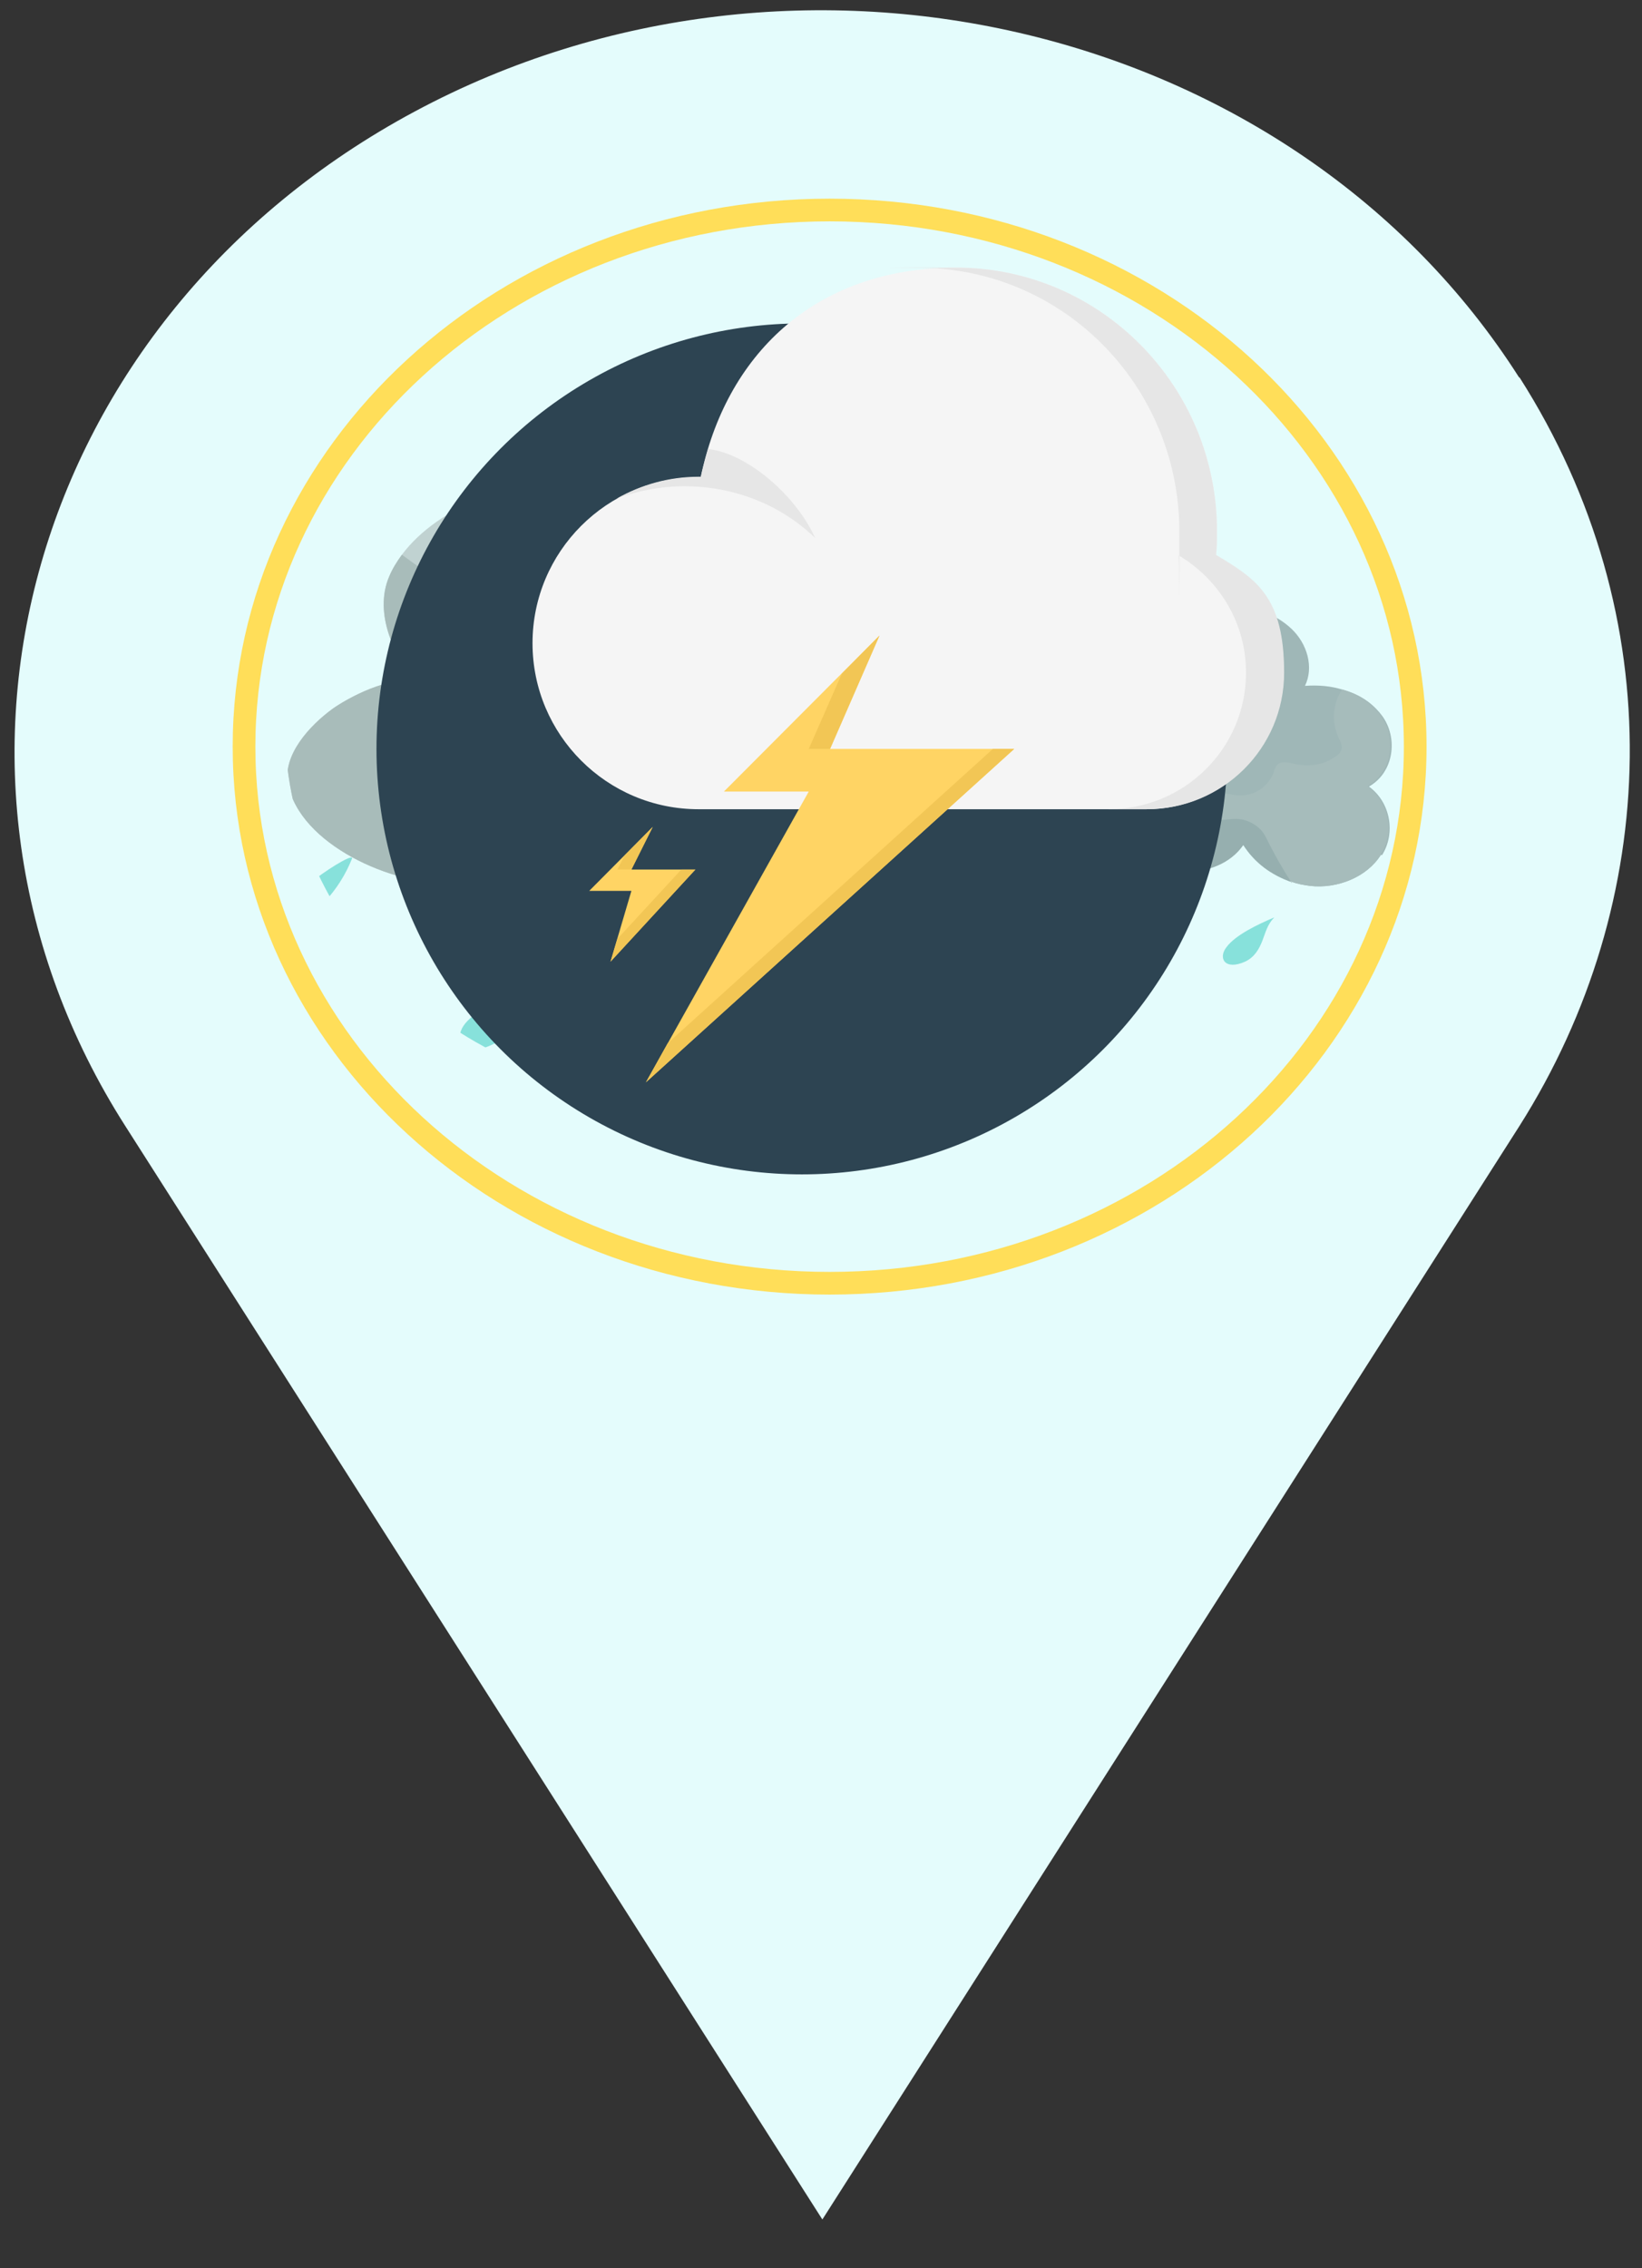 <?xml version="1.0" encoding="UTF-8"?>
<svg id="Layer_1" xmlns="http://www.w3.org/2000/svg" version="1.1" xmlns:xlink="http://www.w3.org/1999/xlink" viewBox="0 0 362 500">
  <rect x="0" y="0" width="362" height="500" fill="#333333" stroke="none"/>
  <!-- Generator: Adobe Illustrator 29.3.1, SVG Export Plug-In . SVG Version: 2.1.0 Build 151)  -->
  <defs>
    <style>
      .st0 {
        clip-path: url(#clippath-76);
      }

      .st1 {
        clip-path: url(#clippath-51);
      }

      .st2 {
        clip-path: url(#clippath-34);
      }

      .st3 {
        clip-path: url(#clippath-107);
      }

      .st4 {
        clip-path: url(#clippath-38);
      }

      .st5 {
        clip-path: url(#clippath-21);
      }

      .st6 {
        clip-path: url(#clippath-6);
      }

      .st7 {
        clip-path: url(#clippath-7);
      }

      .st8 {
        clip-path: url(#clippath-17);
      }

      .st9 {
        clip-path: url(#clippath-80);
      }

      .st10 {
        clip-path: url(#clippath-31);
      }

      .st11 {
        clip-path: url(#clippath-79);
      }

      .st12 {
        clip-path: url(#clippath-75);
      }

      .st13 {
        clip-path: url(#clippath-15);
      }

      .st14 {
        clip-path: url(#clippath-33);
      }

      .st15 {
        clip-path: url(#clippath-61);
      }

      .st16 {
        fill: #718989;
      }

      .st17 {
        clip-path: url(#clippath-100);
      }

      .st18 {
        clip-path: url(#clippath-18);
      }

      .st19 {
        clip-path: url(#clippath-47);
      }

      .st20 {
        clip-path: url(#clippath-4);
      }

      .st21 {
        clip-path: url(#clippath-71);
      }

      .st22 {
        clip-path: url(#clippath-22);
      }

      .st23 {
        clip-path: url(#clippath-103);
      }

      .st24 {
        clip-path: url(#clippath-23);
      }

      .st25 {
        fill: #49cec4;
      }

      .st26 {
        clip-path: url(#clippath-82);
      }

      .st27 {
        clip-path: url(#clippath-54);
      }

      .st28 {
        clip-path: url(#clippath-66);
      }

      .st29 {
        clip-path: url(#clippath-114);
      }

      .st30 {
        clip-path: url(#clippath-9);
      }

      .st31 {
        clip-path: url(#clippath-102);
      }

      .st32 {
        clip-path: url(#clippath-70);
      }

      .st33 {
        clip-path: url(#clippath-10);
      }

      .st34 {
        clip-path: url(#clippath-42);
      }

      .st35 {
        clip-path: url(#clippath-59);
      }

      .st36 {
        mask: url(#mask);
      }

      .st37 {
        clip-path: url(#clippath-43);
      }

      .st38 {
        clip-path: url(#clippath-64);
      }

      .st39 {
        clip-path: url(#clippath-101);
      }

      .st40 {
        clip-path: url(#clippath-25);
      }

      .st41 {
        fill: #2d4452;
      }

      .st42 {
        clip-path: url(#clippath-27);
      }

      .st43 {
        clip-path: url(#clippath-109);
      }

      .st44 {
        clip-path: url(#clippath-60);
      }

      .st45 {
        clip-path: url(#clippath-113);
      }

      .st46 {
        clip-path: url(#clippath-93);
      }

      .st47 {
        clip-path: url(#clippath-11);
      }

      .st48 {
        clip-path: url(#clippath-57);
      }

      .st49 {
        clip-path: url(#clippath-88);
      }

      .st50, .st51 {
        fill: none;
      }

      .st52 {
        clip-path: url(#clippath-85);
      }

      .st53 {
        clip-path: url(#clippath-111);
      }

      .st54 {
        clip-path: url(#clippath-105);
      }

      .st55 {
        fill: #f9ec31;
      }

      .st56 {
        clip-path: url(#clippath-36);
      }

      .st57 {
        clip-path: url(#clippath-92);
      }

      .st58 {
        clip-path: url(#clippath-35);
      }

      .st59 {
        clip-path: url(#clippath-98);
      }

      .st60 {
        clip-path: url(#clippath-48);
      }

      .st61 {
        clip-path: url(#clippath-104);
      }

      .st62 {
        clip-path: url(#clippath-28);
      }

      .st63 {
        clip-path: url(#clippath-1);
      }

      .st64 {
        clip-path: url(#clippath-56);
      }

      .st65 {
        clip-path: url(#clippath-108);
      }

      .st66 {
        clip-path: url(#clippath-90);
      }

      .st67 {
        clip-path: url(#clippath-45);
      }

      .st68 {
        clip-path: url(#clippath-110);
      }

      .st69 {
        clip-path: url(#clippath-99);
      }

      .st70 {
        clip-path: url(#clippath-89);
      }

      .st71 {
        clip-path: url(#clippath-46);
      }

      .st72 {
        clip-path: url(#clippath-40);
      }

      .st73 {
        fill: #f2c655;
      }

      .st74 {
        clip-path: url(#clippath-96);
      }

      .st75 {
        clip-path: url(#clippath-5);
      }

      .st76 {
        clip-path: url(#clippath-20);
      }

      .st77 {
        clip-path: url(#clippath-95);
      }

      .st78 {
        clip-path: url(#clippath-8);
      }

      .st79 {
        clip-path: url(#clippath-52);
      }

      .st80 {
        clip-path: url(#clippath-41);
      }

      .st81 {
        fill: #a9b5b4;
      }

      .st82 {
        clip-path: url(#clippath-67);
      }

      .st83 {
        clip-path: url(#clippath-74);
      }

      .st84 {
        fill: #81918e;
      }

      .st85 {
        clip-path: url(#clippath-3);
      }

      .st86 {
        fill: #ffd464;
      }

      .st87 {
        clip-path: url(#clippath-26);
      }

      .st88 {
        clip-path: url(#clippath-91);
      }

      .st89 {
        clip-path: url(#clippath-12);
      }

      .st90 {
        fill-opacity: .6;
      }

      .st91 {
        fill: #95a5a3;
      }

      .st92 {
        clip-path: url(#clippath-50);
      }

      .st93 {
        clip-path: url(#clippath-14);
      }

      .st94 {
        fill: #7d9190;
      }

      .st95 {
        clip-path: url(#clippath-97);
      }

      .st96 {
        clip-path: url(#clippath-30);
      }

      .st97 {
        clip-path: url(#clippath-112);
      }

      .st98 {
        clip-path: url(#clippath-77);
      }

      .st99 {
        clip-path: url(#clippath-19);
      }

      .st100 {
        clip-path: url(#clippath-78);
      }

      .st101 {
        clip-path: url(#clippath-72);
      }

      .st102 {
        clip-path: url(#clippath-84);
      }

      .st103 {
        clip-path: url(#clippath-32);
      }

      .st104 {
        clip-path: url(#clippath-55);
      }

      .st105 {
        fill: #e4fcfc;
      }

      .st106 {
        clip-path: url(#clippath-73);
      }

      .st107 {
        clip-path: url(#clippath-53);
      }

      .st108 {
        clip-path: url(#clippath-39);
      }

      .st109 {
        fill: #637c7c;
      }

      .st110 {
        fill: #f5f5f5;
      }

      .st111 {
        clip-path: url(#clippath-81);
      }

      .st112 {
        clip-path: url(#clippath-106);
      }

      .st113 {
        clip-path: url(#clippath-16);
      }

      .st114 {
        clip-path: url(#clippath-2);
      }

      .st115 {
        clip-path: url(#clippath-29);
      }

      .st116 {
        clip-path: url(#clippath-49);
      }

      .st117 {
        clip-path: url(#clippath-37);
      }

      .st118 {
        clip-path: url(#clippath-58);
      }

      .st119 {
        clip-path: url(#clippath-13);
      }

      .st120 {
        clip-path: url(#clippath-86);
      }

      .st121 {
        fill: url(#linear-gradient);
      }

      .st122 {
        clip-path: url(#clippath-63);
      }

      .st123 {
        clip-path: url(#clippath-24);
      }

      .st124 {
        clip-path: url(#clippath-94);
      }

      .st125 {
        clip-path: url(#clippath);
      }

      .st126 {
        clip-path: url(#clippath-87);
      }

      .st127 {
        clip-path: url(#clippath-68);
      }

      .st128 {
        clip-path: url(#clippath-83);
      }

      .st129 {
        clip-path: url(#clippath-65);
      }

      .st130 {
        clip-path: url(#clippath-44);
      }

      .st51 {
        stroke: #ffde59;
        stroke-width: 10px;
      }

      .st131 {
        fill: #e6e6e6;
      }

      .st132 {
        clip-path: url(#clippath-62);
      }

      .st133 {
        clip-path: url(#clippath-69);
      }
    </style>
    <clipPath id="clippath">
      <rect class="st50" x=".7" y=".6" width="360" height="490"/>
    </clipPath>
    <clipPath id="clippath-1">
      <rect class="st50" x="51.3" y="43.8" width="263.2" height="241.6"/>
    </clipPath>
    <clipPath id="clippath-2">
      <path class="st50" d="M182.9,43.8c-72.7,0-131.6,54.1-131.6,120.8s58.9,120.8,131.6,120.8,131.6-54.1,131.6-120.8-58.9-120.8-131.6-120.8Z"/>
    </clipPath>
    <clipPath id="clippath-3">
      <rect class="st50" x="51.3" y="43.8" width="263.2" height="241.6"/>
    </clipPath>
    <clipPath id="clippath-4">
      <path class="st50" d="M182.9,43.8c-72.7,0-131.6,54.1-131.6,120.8s58.9,120.8,131.6,120.8,131.6-54.1,131.6-120.8-58.9-120.8-131.6-120.8Z"/>
    </clipPath>
    <mask id="mask" x="-1477.3" y="-804.4" width="3567.5" height="2455.7" maskUnits="userSpaceOnUse">
      <g id="ed668008b3">
        <rect class="st90" x="-1477.3" y="-804.4" width="3567.5" height="2455.7"/>
      </g>
    </mask>
    <clipPath id="clippath-5">
      <rect class="st50" x="51" y="64.6" width="271" height="199"/>
    </clipPath>
    <clipPath id="clippath-6">
      <rect class="st50" x="62.6" y="82.3" width="209" height="127.9"/>
    </clipPath>
    <clipPath id="clippath-7">
      <polygon class="st50" points="76.1 67.9 320.5 99.4 295.4 263 51.1 231.5 76.1 67.9"/>
    </clipPath>
    <clipPath id="clippath-8">
      <path class="st50" d="M63.7,148.9c-3.3,21.5,2.9,43.3,17.1,60.6,14.2,17.3,35.4,28.8,58.8,31.8l66.9,8.6c23.4,3,47.1-2.6,66-15.7,18.9-13,31.3-32.4,34.6-53.9,3.3-21.5-2.9-43.3-17.1-60.6-14.2-17.3-35.4-28.7-58.8-31.8l-66.9-8.6c-23.4-3-47.1,2.6-66,15.7-18.9,13.1-31.3,32.5-34.6,53.9Z"/>
    </clipPath>
    <clipPath id="clippath-9">
      <polygon class="st50" points="76.1 67.9 320.5 99.4 295.8 260.4 51.5 228.9 76.1 67.9"/>
    </clipPath>
    <clipPath id="clippath-10">
      <polygon class="st50" points="76.1 67.9 320.5 99.4 295.8 260.4 51.5 228.9 76.1 67.9"/>
    </clipPath>
    <clipPath id="clippath-11">
      <polygon class="st50" points="76.1 67.9 320.5 99.4 295.8 260.4 51.5 228.9 76.1 67.9"/>
    </clipPath>
    <clipPath id="clippath-12">
      <rect class="st50" x="159.4" y="125" width="112.3" height="85.3"/>
    </clipPath>
    <clipPath id="clippath-13">
      <polygon class="st50" points="76.1 67.9 320.5 99.4 295.4 263 51.1 231.5 76.1 67.9"/>
    </clipPath>
    <clipPath id="clippath-14">
      <path class="st50" d="M63.7,148.9c-3.3,21.5,2.9,43.3,17.1,60.6,14.2,17.3,35.4,28.8,58.8,31.8l66.9,8.6c23.4,3,47.1-2.6,66-15.7,18.9-13,31.3-32.4,34.6-53.9,3.3-21.5-2.9-43.3-17.1-60.6-14.2-17.3-35.4-28.7-58.8-31.8l-66.9-8.6c-23.4-3-47.1,2.6-66,15.7-18.9,13.1-31.3,32.5-34.6,53.9Z"/>
    </clipPath>
    <clipPath id="clippath-15">
      <polygon class="st50" points="76.1 67.9 320.5 99.4 295.8 260.4 51.5 228.9 76.1 67.9"/>
    </clipPath>
    <clipPath id="clippath-16">
      <polygon class="st50" points="76.1 67.9 320.5 99.4 295.8 260.4 51.5 228.9 76.1 67.9"/>
    </clipPath>
    <clipPath id="clippath-17">
      <polygon class="st50" points="76.1 67.9 320.5 99.4 295.8 260.4 51.5 228.9 76.1 67.9"/>
    </clipPath>
    <clipPath id="clippath-18">
      <rect class="st50" x="155.5" y="153.4" width="54.2" height="85.3"/>
    </clipPath>
    <clipPath id="clippath-19">
      <polygon class="st50" points="76.1 67.9 320.5 99.4 295.4 263 51.1 231.5 76.1 67.9"/>
    </clipPath>
    <clipPath id="clippath-20">
      <path class="st50" d="M63.7,148.9c-3.3,21.5,2.9,43.3,17.1,60.6,14.2,17.3,35.4,28.8,58.8,31.8l66.9,8.6c23.4,3,47.1-2.6,66-15.7,18.9-13,31.3-32.4,34.6-53.9,3.3-21.5-2.9-43.3-17.1-60.6-14.2-17.3-35.4-28.7-58.8-31.8l-66.9-8.6c-23.4-3-47.1,2.6-66,15.7-18.9,13.1-31.3,32.5-34.6,53.9Z"/>
    </clipPath>
    <clipPath id="clippath-21">
      <polygon class="st50" points="76.1 67.9 320.5 99.4 295.8 260.4 51.5 228.9 76.1 67.9"/>
    </clipPath>
    <clipPath id="clippath-22">
      <polygon class="st50" points="76.1 67.9 320.5 99.4 295.8 260.4 51.5 228.9 76.1 67.9"/>
    </clipPath>
    <clipPath id="clippath-23">
      <polygon class="st50" points="76.1 67.9 320.5 99.4 295.8 260.4 51.5 228.9 76.1 67.9"/>
    </clipPath>
    <clipPath id="clippath-24">
      <path class="st50" d="M196.5,156.4c-7.5,9.5-16.4,17.7-26.6,24.7l18.4,3.7c-10.3,8.1-24.5,16.2-32.7,26,6.5,2.3,15.7,1.3,22.5-.1l-17.7,26.8c15.2-10.2,29.6-21.2,43.3-33l-18.5-3.8,22.2-21.1-17.9-3.7c2.3-6.5,4.6-12.9,6.9-19.4Z"/>
    </clipPath>
    <linearGradient id="linear-gradient" x1="-1007.8" y1="35.8" x2="-704.5" y2="35.8" gradientTransform="translate(334 200.2) rotate(-1.1) scale(.2 -.2) skewX(-.2)" gradientUnits="userSpaceOnUse">
      <stop offset="0" stop-color="#f9ec31"/>
      <stop offset="0" stop-color="#f9ec31"/>
      <stop offset="0" stop-color="#f9ec31"/>
      <stop offset="0" stop-color="#f9eb31"/>
      <stop offset=".1" stop-color="#f9ea31"/>
      <stop offset=".1" stop-color="#f9e931"/>
      <stop offset=".1" stop-color="#f9e931"/>
      <stop offset=".1" stop-color="#f9e831"/>
      <stop offset=".1" stop-color="#f9e731"/>
      <stop offset=".1" stop-color="#f9e731"/>
      <stop offset=".1" stop-color="#f9e630"/>
      <stop offset=".1" stop-color="#f9e630"/>
      <stop offset=".1" stop-color="#f9e530"/>
      <stop offset=".1" stop-color="#f9e430"/>
      <stop offset=".1" stop-color="#f9e430"/>
      <stop offset=".1" stop-color="#f9e330"/>
      <stop offset=".1" stop-color="#f9e230"/>
      <stop offset=".2" stop-color="#f9e230"/>
      <stop offset=".2" stop-color="#f9e130"/>
      <stop offset=".2" stop-color="#f9e030"/>
      <stop offset=".2" stop-color="#f8e030"/>
      <stop offset=".2" stop-color="#f8df30"/>
      <stop offset=".2" stop-color="#f8df30"/>
      <stop offset=".2" stop-color="#f8de30"/>
      <stop offset=".2" stop-color="#f8dd30"/>
      <stop offset=".2" stop-color="#f8dd30"/>
      <stop offset=".2" stop-color="#f8dc30"/>
      <stop offset=".2" stop-color="#f8db30"/>
      <stop offset=".2" stop-color="#f8db2f"/>
      <stop offset=".2" stop-color="#f8da2f"/>
      <stop offset=".2" stop-color="#f8d92f"/>
      <stop offset=".2" stop-color="#f8d92f"/>
      <stop offset=".2" stop-color="#f8d82f"/>
      <stop offset=".2" stop-color="#f8d82f"/>
      <stop offset=".2" stop-color="#f8d72f"/>
      <stop offset=".2" stop-color="#f8d62f"/>
      <stop offset=".2" stop-color="#f8d62f"/>
      <stop offset=".2" stop-color="#f8d52f"/>
      <stop offset=".2" stop-color="#f8d42f"/>
      <stop offset=".2" stop-color="#f8d42f"/>
      <stop offset=".2" stop-color="#f8d32f"/>
      <stop offset=".2" stop-color="#f8d22f"/>
      <stop offset=".2" stop-color="#f8d12f"/>
      <stop offset=".3" stop-color="#f8d12f"/>
      <stop offset=".3" stop-color="#f8d02f"/>
      <stop offset=".3" stop-color="#f8cf2f"/>
      <stop offset=".3" stop-color="#f8ce2f"/>
      <stop offset=".3" stop-color="#f8ce2f"/>
      <stop offset=".3" stop-color="#f8cd2e"/>
      <stop offset=".3" stop-color="#f8cc2e"/>
      <stop offset=".3" stop-color="#f8cb2e"/>
      <stop offset=".3" stop-color="#f8cb2e"/>
      <stop offset=".3" stop-color="#f7ca2e"/>
      <stop offset=".3" stop-color="#f7c92e"/>
      <stop offset=".3" stop-color="#f7c82e"/>
      <stop offset=".3" stop-color="#f7c82e"/>
      <stop offset=".3" stop-color="#f7c72e"/>
      <stop offset=".3" stop-color="#f7c62e"/>
      <stop offset=".3" stop-color="#f7c52e"/>
      <stop offset=".3" stop-color="#f7c52e"/>
      <stop offset=".3" stop-color="#f7c42e"/>
      <stop offset=".3" stop-color="#f7c32e"/>
      <stop offset=".3" stop-color="#f7c22e"/>
      <stop offset=".3" stop-color="#f7c22e"/>
      <stop offset=".3" stop-color="#f7c12e"/>
      <stop offset=".3" stop-color="#f7c02e"/>
      <stop offset=".3" stop-color="#f7bf2e"/>
      <stop offset=".3" stop-color="#f7bf2e"/>
      <stop offset=".4" stop-color="#f7be2e"/>
      <stop offset=".4" stop-color="#f7bd2e"/>
      <stop offset=".4" stop-color="#f7bc2d"/>
      <stop offset=".4" stop-color="#f7bc2d"/>
      <stop offset=".4" stop-color="#f6bb2d"/>
      <stop offset=".4" stop-color="#f6ba2d"/>
      <stop offset=".4" stop-color="#f6b92d"/>
      <stop offset=".4" stop-color="#f6b92d"/>
      <stop offset=".4" stop-color="#f6b82d"/>
      <stop offset=".4" stop-color="#f6b72d"/>
      <stop offset=".4" stop-color="#f6b62d"/>
      <stop offset=".4" stop-color="#f6b62d"/>
      <stop offset=".4" stop-color="#f6b52d"/>
      <stop offset=".4" stop-color="#f6b42d"/>
      <stop offset=".4" stop-color="#f6b32d"/>
      <stop offset=".4" stop-color="#f6b32d"/>
      <stop offset=".4" stop-color="#f6b22d"/>
      <stop offset=".4" stop-color="#f6b12d"/>
      <stop offset=".4" stop-color="#f6b02d"/>
      <stop offset=".4" stop-color="#f6b02d"/>
      <stop offset=".4" stop-color="#f6af2d"/>
      <stop offset=".4" stop-color="#f6ae2d"/>
      <stop offset=".4" stop-color="#f6ad2d"/>
      <stop offset=".4" stop-color="#f6ad2c"/>
      <stop offset=".4" stop-color="#f5ac2c"/>
      <stop offset=".4" stop-color="#f5ab2c"/>
      <stop offset=".5" stop-color="#f5aa2c"/>
      <stop offset=".5" stop-color="#f5aa2c"/>
      <stop offset=".5" stop-color="#f5a92c"/>
      <stop offset=".5" stop-color="#f5a82c"/>
      <stop offset=".5" stop-color="#f5a72c"/>
      <stop offset=".5" stop-color="#f5a72c"/>
      <stop offset=".5" stop-color="#f5a62c"/>
      <stop offset=".5" stop-color="#f5a52c"/>
      <stop offset=".5" stop-color="#f5a42c"/>
      <stop offset=".5" stop-color="#f5a42c"/>
      <stop offset=".5" stop-color="#f5a32c"/>
      <stop offset=".5" stop-color="#f5a22c"/>
      <stop offset=".5" stop-color="#f5a12c"/>
      <stop offset=".5" stop-color="#f5a12c"/>
      <stop offset=".5" stop-color="#f5a02c"/>
      <stop offset=".5" stop-color="#f59f2c"/>
      <stop offset=".5" stop-color="#f59e2c"/>
      <stop offset=".5" stop-color="#f59e2c"/>
      <stop offset=".5" stop-color="#f49d2c"/>
      <stop offset=".5" stop-color="#f49c2b"/>
      <stop offset=".5" stop-color="#f49b2b"/>
      <stop offset=".5" stop-color="#f49b2b"/>
      <stop offset=".5" stop-color="#f49a2b"/>
      <stop offset=".5" stop-color="#f4992b"/>
      <stop offset=".5" stop-color="#f4982b"/>
      <stop offset=".6" stop-color="#f4982b"/>
      <stop offset=".6" stop-color="#f4972b"/>
      <stop offset=".6" stop-color="#f4962b"/>
      <stop offset=".6" stop-color="#f4952b"/>
      <stop offset=".6" stop-color="#f4942b"/>
      <stop offset=".6" stop-color="#f4942b"/>
      <stop offset=".6" stop-color="#f4932b"/>
      <stop offset=".6" stop-color="#f4922b"/>
      <stop offset=".6" stop-color="#f4912b"/>
      <stop offset=".6" stop-color="#f4902b"/>
      <stop offset=".6" stop-color="#f48f2b"/>
      <stop offset=".6" stop-color="#f48f2b"/>
      <stop offset=".6" stop-color="#f38e2a"/>
      <stop offset=".6" stop-color="#f38d2a"/>
      <stop offset=".6" stop-color="#f38c2a"/>
      <stop offset=".6" stop-color="#f38b2a"/>
      <stop offset=".6" stop-color="#f38a2a"/>
      <stop offset=".6" stop-color="#f38a2a"/>
      <stop offset=".6" stop-color="#f3892a"/>
      <stop offset=".6" stop-color="#f3882a"/>
      <stop offset=".6" stop-color="#f3872a"/>
      <stop offset=".6" stop-color="#f3862a"/>
      <stop offset=".6" stop-color="#f3852a"/>
      <stop offset=".6" stop-color="#f3852a"/>
      <stop offset=".6" stop-color="#f3842a"/>
      <stop offset=".6" stop-color="#f3832a"/>
      <stop offset=".7" stop-color="#f3822a"/>
      <stop offset=".7" stop-color="#f38129"/>
      <stop offset=".7" stop-color="#f38029"/>
      <stop offset=".7" stop-color="#f38029"/>
      <stop offset=".7" stop-color="#f27f29"/>
      <stop offset=".7" stop-color="#f27e29"/>
      <stop offset=".7" stop-color="#f27d29"/>
      <stop offset=".7" stop-color="#f27c29"/>
      <stop offset=".7" stop-color="#f27b29"/>
      <stop offset=".7" stop-color="#f27b29"/>
      <stop offset=".7" stop-color="#f27a29"/>
      <stop offset=".7" stop-color="#f27929"/>
      <stop offset=".7" stop-color="#f27829"/>
      <stop offset=".7" stop-color="#f27729"/>
      <stop offset=".7" stop-color="#f27629"/>
      <stop offset=".7" stop-color="#f27629"/>
      <stop offset=".7" stop-color="#f27529"/>
      <stop offset=".7" stop-color="#f27428"/>
      <stop offset=".7" stop-color="#f27328"/>
      <stop offset=".7" stop-color="#f27228"/>
      <stop offset=".7" stop-color="#f27128"/>
      <stop offset=".7" stop-color="#f27128"/>
      <stop offset=".7" stop-color="#f17028"/>
      <stop offset=".7" stop-color="#f16f28"/>
      <stop offset=".7" stop-color="#f16e28"/>
      <stop offset=".8" stop-color="#f16d28"/>
      <stop offset=".8" stop-color="#f16c28"/>
      <stop offset=".8" stop-color="#f16b28"/>
      <stop offset=".8" stop-color="#f16b28"/>
      <stop offset=".8" stop-color="#f16a28"/>
      <stop offset=".8" stop-color="#f16928"/>
      <stop offset=".8" stop-color="#f16828"/>
      <stop offset=".8" stop-color="#f16727"/>
      <stop offset=".8" stop-color="#f16627"/>
      <stop offset=".8" stop-color="#f16627"/>
      <stop offset=".8" stop-color="#f16527"/>
      <stop offset=".8" stop-color="#f16427"/>
      <stop offset=".8" stop-color="#f16327"/>
      <stop offset=".8" stop-color="#f16227"/>
      <stop offset=".8" stop-color="#f16127"/>
      <stop offset=".8" stop-color="#f06127"/>
      <stop offset=".8" stop-color="#f06027"/>
      <stop offset=".8" stop-color="#f05f27"/>
      <stop offset=".8" stop-color="#f05e27"/>
      <stop offset=".8" stop-color="#f05d27"/>
      <stop offset=".8" stop-color="#f05c27"/>
      <stop offset=".8" stop-color="#f05c27"/>
      <stop offset=".8" stop-color="#f05b27"/>
      <stop offset=".8" stop-color="#f05a26"/>
      <stop offset=".8" stop-color="#f05926"/>
      <stop offset=".8" stop-color="#f05826"/>
      <stop offset=".9" stop-color="#f05726"/>
      <stop offset=".9" stop-color="#f05726"/>
      <stop offset=".9" stop-color="#f05626"/>
      <stop offset=".9" stop-color="#f05526"/>
      <stop offset=".9" stop-color="#f05426"/>
      <stop offset=".9" stop-color="#f05326"/>
      <stop offset=".9" stop-color="#f05226"/>
      <stop offset=".9" stop-color="#ef5226"/>
      <stop offset=".9" stop-color="#ef5126"/>
      <stop offset=".9" stop-color="#ef5026"/>
      <stop offset=".9" stop-color="#ef4f26"/>
      <stop offset=".9" stop-color="#ef4e26"/>
      <stop offset=".9" stop-color="#ef4d25"/>
      <stop offset=".9" stop-color="#ef4d25"/>
      <stop offset=".9" stop-color="#ef4c25"/>
      <stop offset=".9" stop-color="#ef4b25"/>
      <stop offset=".9" stop-color="#ef4a25"/>
      <stop offset=".9" stop-color="#ef4925"/>
      <stop offset=".9" stop-color="#ef4825"/>
      <stop offset=".9" stop-color="#ef4825"/>
      <stop offset=".9" stop-color="#ef4725"/>
      <stop offset=".9" stop-color="#ef4625"/>
      <stop offset=".9" stop-color="#ef4525"/>
      <stop offset=".9" stop-color="#ef4425"/>
      <stop offset=".9" stop-color="#ef4325"/>
      <stop offset=".9" stop-color="#ee4325"/>
      <stop offset="1" stop-color="#ee4225"/>
      <stop offset="1" stop-color="#ee4124"/>
      <stop offset="1" stop-color="#ee4024"/>
      <stop offset="1" stop-color="#ee3f24"/>
      <stop offset="1" stop-color="#ee3e24"/>
      <stop offset="1" stop-color="#ee3e24"/>
      <stop offset="1" stop-color="#ee3d24"/>
      <stop offset="1" stop-color="#ee3c24"/>
      <stop offset="1" stop-color="#ee3b24"/>
      <stop offset="1" stop-color="#ee3a24"/>
      <stop offset="1" stop-color="#ee3a24"/>
      <stop offset="1" stop-color="#ee3a24"/>
    </linearGradient>
    <clipPath id="clippath-25">
      <rect class="st50" x="62.6" y="121.4" width="201.3" height="88.8"/>
    </clipPath>
    <clipPath id="clippath-26">
      <polygon class="st50" points="76.1 67.9 320.5 99.4 295.4 263 51.1 231.5 76.1 67.9"/>
    </clipPath>
    <clipPath id="clippath-27">
      <path class="st50" d="M63.7,148.9c-3.3,21.5,2.9,43.3,17.1,60.6,14.2,17.3,35.4,28.8,58.8,31.8l66.9,8.6c23.4,3,47.1-2.6,66-15.7,18.9-13,31.3-32.4,34.6-53.9,3.3-21.5-2.9-43.3-17.1-60.6-14.2-17.3-35.4-28.7-58.8-31.8l-66.9-8.6c-23.4-3-47.1,2.6-66,15.7-18.9,13.1-31.3,32.5-34.6,53.9Z"/>
    </clipPath>
    <clipPath id="clippath-28">
      <polygon class="st50" points="76.1 67.9 320.5 99.4 295.8 260.4 51.5 228.9 76.1 67.9"/>
    </clipPath>
    <clipPath id="clippath-29">
      <polygon class="st50" points="76.1 67.9 320.5 99.4 295.8 260.4 51.5 228.9 76.1 67.9"/>
    </clipPath>
    <clipPath id="clippath-30">
      <polygon class="st50" points="76.1 67.9 320.5 99.4 295.8 260.4 51.5 228.9 76.1 67.9"/>
    </clipPath>
    <clipPath id="clippath-31">
      <rect class="st50" x="209.7" y="132.1" width="100.6" height="63.9"/>
    </clipPath>
    <clipPath id="clippath-32">
      <polygon class="st50" points="76.1 67.9 320.5 99.4 295.4 263 51.1 231.5 76.1 67.9"/>
    </clipPath>
    <clipPath id="clippath-33">
      <path class="st50" d="M63.7,148.9c-3.3,21.5,2.9,43.3,17.1,60.6,14.2,17.3,35.4,28.8,58.8,31.8l66.9,8.6c23.4,3,47.1-2.6,66-15.7,18.9-13,31.3-32.4,34.6-53.9,3.3-21.5-2.9-43.3-17.1-60.6-14.2-17.3-35.4-28.7-58.8-31.8l-66.9-8.6c-23.4-3-47.1,2.6-66,15.7-18.9,13.1-31.3,32.5-34.6,53.9Z"/>
    </clipPath>
    <clipPath id="clippath-34">
      <polygon class="st50" points="76.1 67.9 320.5 99.4 295.8 260.4 51.5 228.9 76.1 67.9"/>
    </clipPath>
    <clipPath id="clippath-35">
      <polygon class="st50" points="76.1 67.9 320.5 99.4 295.8 260.4 51.5 228.9 76.1 67.9"/>
    </clipPath>
    <clipPath id="clippath-36">
      <polygon class="st50" points="76.1 67.9 320.5 99.4 295.8 260.4 51.5 228.9 76.1 67.9"/>
    </clipPath>
    <clipPath id="clippath-37">
      <rect class="st50" x="260" y="149.8" width="50.3" height="46.2"/>
    </clipPath>
    <clipPath id="clippath-38">
      <polygon class="st50" points="76.1 67.9 320.5 99.4 295.4 263 51.1 231.5 76.1 67.9"/>
    </clipPath>
    <clipPath id="clippath-39">
      <path class="st50" d="M63.7,148.9c-3.3,21.5,2.9,43.3,17.1,60.6,14.2,17.3,35.4,28.8,58.8,31.8l66.9,8.6c23.4,3,47.1-2.6,66-15.7,18.9-13,31.3-32.4,34.6-53.9,3.3-21.5-2.9-43.3-17.1-60.6-14.2-17.3-35.4-28.7-58.8-31.8l-66.9-8.6c-23.4-3-47.1,2.6-66,15.7-18.9,13.1-31.3,32.5-34.6,53.9Z"/>
    </clipPath>
    <clipPath id="clippath-40">
      <polygon class="st50" points="76.1 67.9 320.5 99.4 295.8 260.4 51.5 228.9 76.1 67.9"/>
    </clipPath>
    <clipPath id="clippath-41">
      <polygon class="st50" points="76.1 67.9 320.5 99.4 295.8 260.4 51.5 228.9 76.1 67.9"/>
    </clipPath>
    <clipPath id="clippath-42">
      <polygon class="st50" points="76.1 67.9 320.5 99.4 295.8 260.4 51.5 228.9 76.1 67.9"/>
    </clipPath>
    <clipPath id="clippath-43">
      <rect class="st50" x="209.7" y="139.2" width="77.4" height="56.8"/>
    </clipPath>
    <clipPath id="clippath-44">
      <polygon class="st50" points="76.1 67.9 320.5 99.4 295.4 263 51.1 231.5 76.1 67.9"/>
    </clipPath>
    <clipPath id="clippath-45">
      <path class="st50" d="M63.7,148.9c-3.3,21.5,2.9,43.3,17.1,60.6,14.2,17.3,35.4,28.8,58.8,31.8l66.9,8.6c23.4,3,47.1-2.6,66-15.7,18.9-13,31.3-32.4,34.6-53.9,3.3-21.5-2.9-43.3-17.1-60.6-14.2-17.3-35.4-28.7-58.8-31.8l-66.9-8.6c-23.4-3-47.1,2.6-66,15.7-18.9,13.1-31.3,32.5-34.6,53.9Z"/>
    </clipPath>
    <clipPath id="clippath-46">
      <polygon class="st50" points="76.1 67.9 320.5 99.4 295.8 260.4 51.5 228.9 76.1 67.9"/>
    </clipPath>
    <clipPath id="clippath-47">
      <polygon class="st50" points="76.1 67.9 320.5 99.4 295.8 260.4 51.5 228.9 76.1 67.9"/>
    </clipPath>
    <clipPath id="clippath-48">
      <polygon class="st50" points="76.1 67.9 320.5 99.4 295.8 260.4 51.5 228.9 76.1 67.9"/>
    </clipPath>
    <clipPath id="clippath-49">
      <rect class="st50" x="155.5" y="153.4" width="54.2" height="85.3"/>
    </clipPath>
    <clipPath id="clippath-50">
      <polygon class="st50" points="76.1 67.9 320.5 99.4 295.4 263 51.1 231.5 76.1 67.9"/>
    </clipPath>
    <clipPath id="clippath-51">
      <path class="st50" d="M63.7,148.9c-3.3,21.5,2.9,43.3,17.1,60.6,14.2,17.3,35.4,28.8,58.8,31.8l66.9,8.6c23.4,3,47.1-2.6,66-15.7,18.9-13,31.3-32.4,34.6-53.9,3.3-21.5-2.9-43.3-17.1-60.6-14.2-17.3-35.4-28.7-58.8-31.8l-66.9-8.6c-23.4-3-47.1,2.6-66,15.7-18.9,13.1-31.3,32.5-34.6,53.9Z"/>
    </clipPath>
    <clipPath id="clippath-52">
      <polygon class="st50" points="76.1 67.9 320.5 99.4 295.8 260.4 51.5 228.9 76.1 67.9"/>
    </clipPath>
    <clipPath id="clippath-53">
      <polygon class="st50" points="76.1 67.9 320.5 99.4 295.8 260.4 51.5 228.9 76.1 67.9"/>
    </clipPath>
    <clipPath id="clippath-54">
      <polygon class="st50" points="76.1 67.9 320.5 99.4 295.8 260.4 51.5 228.9 76.1 67.9"/>
    </clipPath>
    <clipPath id="clippath-55">
      <rect class="st50" x="124.5" y="181.8" width="15.5" height="14.2"/>
    </clipPath>
    <clipPath id="clippath-56">
      <polygon class="st50" points="76.1 67.9 320.5 99.4 295.4 263 51.1 231.5 76.1 67.9"/>
    </clipPath>
    <clipPath id="clippath-57">
      <path class="st50" d="M63.7,148.9c-3.3,21.5,2.9,43.3,17.1,60.6,14.2,17.3,35.4,28.8,58.8,31.8l66.9,8.6c23.4,3,47.1-2.6,66-15.7,18.9-13,31.3-32.4,34.6-53.9,3.3-21.5-2.9-43.3-17.1-60.6-14.2-17.3-35.4-28.7-58.8-31.8l-66.9-8.6c-23.4-3-47.1,2.6-66,15.7-18.9,13.1-31.3,32.5-34.6,53.9Z"/>
    </clipPath>
    <clipPath id="clippath-58">
      <polygon class="st50" points="76.1 67.9 320.5 99.4 295.8 260.4 51.5 228.9 76.1 67.9"/>
    </clipPath>
    <clipPath id="clippath-59">
      <polygon class="st50" points="76.1 67.9 320.5 99.4 295.8 260.4 51.5 228.9 76.1 67.9"/>
    </clipPath>
    <clipPath id="clippath-60">
      <polygon class="st50" points="76.1 67.9 320.5 99.4 295.8 260.4 51.5 228.9 76.1 67.9"/>
    </clipPath>
    <clipPath id="clippath-61">
      <rect class="st50" x="140" y="192.5" width="15.5" height="14.2"/>
    </clipPath>
    <clipPath id="clippath-62">
      <polygon class="st50" points="76.1 67.9 320.5 99.4 295.4 263 51.1 231.5 76.1 67.9"/>
    </clipPath>
    <clipPath id="clippath-63">
      <path class="st50" d="M63.7,148.9c-3.3,21.5,2.9,43.3,17.1,60.6,14.2,17.3,35.4,28.8,58.8,31.8l66.9,8.6c23.4,3,47.1-2.6,66-15.7,18.9-13,31.3-32.4,34.6-53.9,3.3-21.5-2.9-43.3-17.1-60.6-14.2-17.3-35.4-28.7-58.8-31.8l-66.9-8.6c-23.4-3-47.1,2.6-66,15.7-18.9,13.1-31.3,32.5-34.6,53.9Z"/>
    </clipPath>
    <clipPath id="clippath-64">
      <polygon class="st50" points="76.1 67.9 320.5 99.4 295.8 260.4 51.5 228.9 76.1 67.9"/>
    </clipPath>
    <clipPath id="clippath-65">
      <polygon class="st50" points="76.1 67.9 320.5 99.4 295.8 260.4 51.5 228.9 76.1 67.9"/>
    </clipPath>
    <clipPath id="clippath-66">
      <polygon class="st50" points="76.1 67.9 320.5 99.4 295.8 260.4 51.5 228.9 76.1 67.9"/>
    </clipPath>
    <clipPath id="clippath-67">
      <rect class="st50" x="97.4" y="188.9" width="15.5" height="17.8"/>
    </clipPath>
    <clipPath id="clippath-68">
      <polygon class="st50" points="76.1 67.9 320.5 99.4 295.4 263 51.1 231.5 76.1 67.9"/>
    </clipPath>
    <clipPath id="clippath-69">
      <path class="st50" d="M63.7,148.9c-3.3,21.5,2.9,43.3,17.1,60.6,14.2,17.3,35.4,28.8,58.8,31.8l66.9,8.6c23.4,3,47.1-2.6,66-15.7,18.9-13,31.3-32.4,34.6-53.9,3.3-21.5-2.9-43.3-17.1-60.6-14.2-17.3-35.4-28.7-58.8-31.8l-66.9-8.6c-23.4-3-47.1,2.6-66,15.7-18.9,13.1-31.3,32.5-34.6,53.9Z"/>
    </clipPath>
    <clipPath id="clippath-70">
      <polygon class="st50" points="76.1 67.9 320.5 99.4 295.8 260.4 51.5 228.9 76.1 67.9"/>
    </clipPath>
    <clipPath id="clippath-71">
      <polygon class="st50" points="76.1 67.9 320.5 99.4 295.8 260.4 51.5 228.9 76.1 67.9"/>
    </clipPath>
    <clipPath id="clippath-72">
      <polygon class="st50" points="76.1 67.9 320.5 99.4 295.8 260.4 51.5 228.9 76.1 67.9"/>
    </clipPath>
    <clipPath id="clippath-73">
      <rect class="st50" x="62.6" y="188.9" width="15.5" height="14.2"/>
    </clipPath>
    <clipPath id="clippath-74">
      <polygon class="st50" points="76.1 67.9 320.5 99.4 295.4 263 51.1 231.5 76.1 67.9"/>
    </clipPath>
    <clipPath id="clippath-75">
      <path class="st50" d="M63.7,148.9c-3.3,21.5,2.9,43.3,17.1,60.6,14.2,17.3,35.4,28.8,58.8,31.8l66.9,8.6c23.4,3,47.1-2.6,66-15.7,18.9-13,31.3-32.4,34.6-53.9,3.3-21.5-2.9-43.3-17.1-60.6-14.2-17.3-35.4-28.7-58.8-31.8l-66.9-8.6c-23.4-3-47.1,2.6-66,15.7-18.9,13.1-31.3,32.5-34.6,53.9Z"/>
    </clipPath>
    <clipPath id="clippath-76">
      <polygon class="st50" points="76.1 67.9 320.5 99.4 295.8 260.4 51.5 228.9 76.1 67.9"/>
    </clipPath>
    <clipPath id="clippath-77">
      <polygon class="st50" points="76.1 67.9 320.5 99.4 295.8 260.4 51.5 228.9 76.1 67.9"/>
    </clipPath>
    <clipPath id="clippath-78">
      <polygon class="st50" points="76.1 67.9 320.5 99.4 295.8 260.4 51.5 228.9 76.1 67.9"/>
    </clipPath>
    <clipPath id="clippath-79">
      <rect class="st50" x="101.3" y="213.8" width="19.4" height="17.8"/>
    </clipPath>
    <clipPath id="clippath-80">
      <polygon class="st50" points="76.1 67.9 320.5 99.4 295.4 263 51.1 231.5 76.1 67.9"/>
    </clipPath>
    <clipPath id="clippath-81">
      <path class="st50" d="M63.7,148.9c-3.3,21.5,2.9,43.3,17.1,60.6,14.2,17.3,35.4,28.8,58.8,31.8l66.9,8.6c23.4,3,47.1-2.6,66-15.7,18.9-13,31.3-32.4,34.6-53.9,3.3-21.5-2.9-43.3-17.1-60.6-14.2-17.3-35.4-28.7-58.8-31.8l-66.9-8.6c-23.4-3-47.1,2.6-66,15.7-18.9,13.1-31.3,32.5-34.6,53.9Z"/>
    </clipPath>
    <clipPath id="clippath-82">
      <polygon class="st50" points="76.1 67.9 320.5 99.4 295.8 260.4 51.5 228.9 76.1 67.9"/>
    </clipPath>
    <clipPath id="clippath-83">
      <polygon class="st50" points="76.1 67.9 320.5 99.4 295.8 260.4 51.5 228.9 76.1 67.9"/>
    </clipPath>
    <clipPath id="clippath-84">
      <polygon class="st50" points="76.1 67.9 320.5 99.4 295.8 260.4 51.5 228.9 76.1 67.9"/>
    </clipPath>
    <clipPath id="clippath-85">
      <rect class="st50" x="136.2" y="217.3" width="15.5" height="14.2"/>
    </clipPath>
    <clipPath id="clippath-86">
      <polygon class="st50" points="76.1 67.9 320.5 99.4 295.4 263 51.1 231.5 76.1 67.9"/>
    </clipPath>
    <clipPath id="clippath-87">
      <path class="st50" d="M63.7,148.9c-3.3,21.5,2.9,43.3,17.1,60.6,14.2,17.3,35.4,28.8,58.8,31.8l66.9,8.6c23.4,3,47.1-2.6,66-15.7,18.9-13,31.3-32.4,34.6-53.9,3.3-21.5-2.9-43.3-17.1-60.6-14.2-17.3-35.4-28.7-58.8-31.8l-66.9-8.6c-23.4-3-47.1,2.6-66,15.7-18.9,13.1-31.3,32.5-34.6,53.9Z"/>
    </clipPath>
    <clipPath id="clippath-88">
      <polygon class="st50" points="76.1 67.9 320.5 99.4 295.8 260.4 51.5 228.9 76.1 67.9"/>
    </clipPath>
    <clipPath id="clippath-89">
      <polygon class="st50" points="76.1 67.9 320.5 99.4 295.8 260.4 51.5 228.9 76.1 67.9"/>
    </clipPath>
    <clipPath id="clippath-90">
      <polygon class="st50" points="76.1 67.9 320.5 99.4 295.8 260.4 51.5 228.9 76.1 67.9"/>
    </clipPath>
    <clipPath id="clippath-91">
      <rect class="st50" x="209.7" y="196" width="15.5" height="17.8"/>
    </clipPath>
    <clipPath id="clippath-92">
      <polygon class="st50" points="76.1 67.9 320.5 99.4 295.4 263 51.1 231.5 76.1 67.9"/>
    </clipPath>
    <clipPath id="clippath-93">
      <path class="st50" d="M63.7,148.9c-3.3,21.5,2.9,43.3,17.1,60.6,14.2,17.3,35.4,28.8,58.8,31.8l66.9,8.6c23.4,3,47.1-2.6,66-15.7,18.9-13,31.3-32.4,34.6-53.9,3.3-21.5-2.9-43.3-17.1-60.6-14.2-17.3-35.4-28.7-58.8-31.8l-66.9-8.6c-23.4-3-47.1,2.6-66,15.7-18.9,13.1-31.3,32.5-34.6,53.9Z"/>
    </clipPath>
    <clipPath id="clippath-94">
      <polygon class="st50" points="76.1 67.9 320.5 99.4 295.8 260.4 51.5 228.9 76.1 67.9"/>
    </clipPath>
    <clipPath id="clippath-95">
      <polygon class="st50" points="76.1 67.9 320.5 99.4 295.8 260.4 51.5 228.9 76.1 67.9"/>
    </clipPath>
    <clipPath id="clippath-96">
      <polygon class="st50" points="76.1 67.9 320.5 99.4 295.8 260.4 51.5 228.9 76.1 67.9"/>
    </clipPath>
    <clipPath id="clippath-97">
      <rect class="st50" x="229.1" y="185.4" width="11.6" height="14.2"/>
    </clipPath>
    <clipPath id="clippath-98">
      <polygon class="st50" points="76.1 67.9 320.5 99.4 295.4 263 51.1 231.5 76.1 67.9"/>
    </clipPath>
    <clipPath id="clippath-99">
      <path class="st50" d="M63.7,148.9c-3.3,21.5,2.9,43.3,17.1,60.6,14.2,17.3,35.4,28.8,58.8,31.8l66.9,8.6c23.4,3,47.1-2.6,66-15.7,18.9-13,31.3-32.4,34.6-53.9,3.3-21.5-2.9-43.3-17.1-60.6-14.2-17.3-35.4-28.7-58.8-31.8l-66.9-8.6c-23.4-3-47.1,2.6-66,15.7-18.9,13.1-31.3,32.5-34.6,53.9Z"/>
    </clipPath>
    <clipPath id="clippath-100">
      <polygon class="st50" points="76.1 67.9 320.5 99.4 295.8 260.4 51.5 228.9 76.1 67.9"/>
    </clipPath>
    <clipPath id="clippath-101">
      <polygon class="st50" points="76.1 67.9 320.5 99.4 295.8 260.4 51.5 228.9 76.1 67.9"/>
    </clipPath>
    <clipPath id="clippath-102">
      <polygon class="st50" points="76.1 67.9 320.5 99.4 295.8 260.4 51.5 228.9 76.1 67.9"/>
    </clipPath>
    <clipPath id="clippath-103">
      <rect class="st50" x="252.3" y="203.1" width="7.7" height="7.1"/>
    </clipPath>
    <clipPath id="clippath-104">
      <polygon class="st50" points="76.1 67.9 320.5 99.4 295.4 263 51.1 231.5 76.1 67.9"/>
    </clipPath>
    <clipPath id="clippath-105">
      <path class="st50" d="M63.7,148.9c-3.3,21.5,2.9,43.3,17.1,60.6,14.2,17.3,35.4,28.8,58.8,31.8l66.9,8.6c23.4,3,47.1-2.6,66-15.7,18.9-13,31.3-32.4,34.6-53.9,3.3-21.5-2.9-43.3-17.1-60.6-14.2-17.3-35.4-28.7-58.8-31.8l-66.9-8.6c-23.4-3-47.1,2.6-66,15.7-18.9,13.1-31.3,32.5-34.6,53.9Z"/>
    </clipPath>
    <clipPath id="clippath-106">
      <polygon class="st50" points="76.1 67.9 320.5 99.4 295.8 260.4 51.5 228.9 76.1 67.9"/>
    </clipPath>
    <clipPath id="clippath-107">
      <polygon class="st50" points="76.1 67.9 320.5 99.4 295.8 260.4 51.5 228.9 76.1 67.9"/>
    </clipPath>
    <clipPath id="clippath-108">
      <polygon class="st50" points="76.1 67.9 320.5 99.4 295.8 260.4 51.5 228.9 76.1 67.9"/>
    </clipPath>
    <clipPath id="clippath-109">
      <rect class="st50" x="267.8" y="199.6" width="15.5" height="14.2"/>
    </clipPath>
    <clipPath id="clippath-110">
      <polygon class="st50" points="76.1 67.9 320.5 99.4 295.4 263 51.1 231.5 76.1 67.9"/>
    </clipPath>
    <clipPath id="clippath-111">
      <path class="st50" d="M63.7,148.9c-3.3,21.5,2.9,43.3,17.1,60.6,14.2,17.3,35.4,28.8,58.8,31.8l66.9,8.6c23.4,3,47.1-2.6,66-15.7,18.9-13,31.3-32.4,34.6-53.9,3.3-21.5-2.9-43.3-17.1-60.6-14.2-17.3-35.4-28.7-58.8-31.8l-66.9-8.6c-23.4-3-47.1,2.6-66,15.7-18.9,13.1-31.3,32.5-34.6,53.9Z"/>
    </clipPath>
    <clipPath id="clippath-112">
      <polygon class="st50" points="76.1 67.9 320.5 99.4 295.8 260.4 51.5 228.9 76.1 67.9"/>
    </clipPath>
    <clipPath id="clippath-113">
      <polygon class="st50" points="76.1 67.9 320.5 99.4 295.8 260.4 51.5 228.9 76.1 67.9"/>
    </clipPath>
    <clipPath id="clippath-114">
      <polygon class="st50" points="76.1 67.9 320.5 99.4 295.8 260.4 51.5 228.9 76.1 67.9"/>
    </clipPath>
  </defs>
  <g class="st125">
    <path class="st105" d="M181.2,235.8c-47.5,0-85.9-35.3-85.9-78.9s38.5-78.9,85.9-78.9,85.9,35.3,85.9,78.9-38.5,78.9-85.9,78.9ZM334.9,83.2C285.3,5.3,176.2-20.9,91.4,24.6S-22.1,170.3,27.6,248.2l153.7,241.1,153.7-241.1c31.2-49.3,33.6-112.3,0-165"/>
  </g>
  <g class="st63">
    <g class="st114">
      <path class="st105" d="M51.3,43.8h263.2v241.6H51.3V43.8Z"/>
    </g>
  </g>
  <g class="st85">
    <g class="st20">
      <path class="st51" d="M182.9,43.8c-72.7,0-131.6,54.1-131.6,120.8s58.9,120.8,131.6,120.8,131.6-54.1,131.6-120.8-58.9-120.8-131.6-120.8Z"/>
    </g>
  </g>
  <g class="st36">
    <g class="st75">
      <g>
        <g class="st6">
          <g class="st7">
            <g class="st78">
              <g class="st30">
                <g class="st33">
                  <g class="st47">
                    <path class="st81" d="M270.5,179.6c-1.5,5.2-4.5,9.6-8.8,13.3-5.3,4.6-11.6,7.4-18.8,8.4-11.3,1.5-22.9-2-31.8-8.4-.4-.3-.8-.5-1.3-.6-.5-.1-1-.1-1.5,0s-1,.3-1.3.6c-.4.3-.7.6-1,1-4.2,7.4-12.2,13-21.3,14.5-2.1.3-4.2.5-6.4.4-8.5-.3-16.9-4-22.4-10-5.9,1.9-12,2.7-18.3,2.6s-12.3-1.3-18.1-3.4c-3.5-1.3-6.9-2.9-10.6-3.4-3.1-.4-6.1,0-9.2.2-13.2.4-33.6-8.6-36.2-22-1.2-6.3,4.6-12.8,9.9-16.6,3.3-2.3,12.4-7.4,19-5.9,0,0,.1,0,.1,0-5.5-4.7-10.2-15.1-6.7-23.2.7-1.7,1.7-3.3,2.8-4.8,4.1-5.5,10.5-9.7,17.3-12.5,9.8-4,21.1-5.5,31.3-2.6.4.1.8.2,1.3,0s.8-.2,1.2-.4c.4-.2.7-.5.9-.8.2-.3.4-.7.4-1.1.7-5.3,4-10.3,8.5-13.9,5.5-4.3,12.6-6.6,19.7-7.7,10.4-1.6,21.7-.7,30.7,4.3,7.5,4.2,13.1,11.6,13.8,19.5,0,.5.2,1.1.5,1.5.3.5.7.9,1.2,1.2.5.3,1,.6,1.6.7.6.1,1.2.1,1.8,0,11.6-2.3,24.4-.5,33.2,6.6,2.7,2.2,4.8,4.8,6.4,7.8,4.4,8.3,3.9,18.7-3,25.3,11.9,4.6,18.2,18,15,29.3Z"/>
                  </g>
                </g>
              </g>
            </g>
          </g>
        </g>
        <g class="st89">
          <g class="st119">
            <g class="st93">
              <g class="st13">
                <g class="st113">
                  <g class="st8">
                    <path class="st91" d="M270.5,179.6c-1.5,5.2-4.5,9.6-8.8,13.3-5.3,4.6-11.6,7.4-18.8,8.4-11.3,1.5-22.9-2-31.8-8.4-.4-.3-.8-.5-1.3-.6-.5-.1-1-.1-1.5,0s-1,.3-1.3.6c-.4.3-.7.6-1,1-4.2,7.4-12.2,13-21.3,14.5-2.1.3-4.2.5-6.4.4-.6-.5-1.1-1-1.6-1.5-4.5-4.7-6.5-11.3-11.7-15.4-1.5-1.2-3.3-2.2-3.9-3.9-.5-1.4,0-2.9.5-4.3,4.3-11,15.5-18.3,26.1-24.9.8-.5,1.7-1,2.7-1.1,1.8-.1,3.3,1.3,4.8,2.3,6.1,3.8,14.2-.3,21.6-1,4.1-.4,8.2.3,12.4.2,4.1-.1,8.6-1.3,10.8-4.5,3.7-5.4-1-13.3,3-18.5,1.3-1.7,3.4-2.8,5.3-3.9,3.7-2.1,7.1-4.5,10.3-7.1,4.4,8.3,3.9,18.7-2.9,25.3,11.8,4.7,18.2,18,15,29.3Z"/>
                  </g>
                </g>
              </g>
            </g>
          </g>
        </g>
        <g class="st18">
          <g class="st99">
            <g class="st76">
              <g class="st5">
                <g class="st22">
                  <g class="st24">
                    <g class="st123">
                      <path class="st121" d="M153.6,156.4l2,81.9,53.8-1-2-81.9-53.8,1Z"/>
                    </g>
                  </g>
                </g>
              </g>
            </g>
          </g>
        </g>
        <g class="st40">
          <g class="st87">
            <g class="st42">
              <g class="st62">
                <g class="st115">
                  <g class="st96">
                    <path class="st84" d="M261.7,192.9c-5.3,4.6-11.6,7.4-18.8,8.4-11.3,1.5-22.9-2-31.8-8.4-.4-.3-.8-.5-1.3-.6-.5-.1-1-.1-1.5,0s-1,.3-1.3.6c-.4.3-.7.6-1,1-4.2,7.4-12.2,13-21.3,14.5-2.6.4-5.3.5-8,.3s-5.3-.8-7.8-1.6c-2.5-.8-4.9-2-7.1-3.4-2.2-1.4-4.2-3-5.9-4.9-5.9,1.8-12,2.7-18.3,2.6s-12.3-1.3-18.1-3.4c-3.5-1.3-6.9-2.9-10.6-3.4-3.1-.4-6.1,0-9.2.2-13.2.4-33.6-8.6-36.2-22-1.2-6.3,4.7-12.8,9.9-16.6,3.3-2.3,12.4-7.4,19-5.9,0,0,.1,0,.1,0-5.5-4.7-10.2-15.1-6.7-23.2.7-1.7,1.7-3.3,2.8-4.8l19.9,14.3c3.4,2.4,6.8,4.9,9.1,8.3,5.5,8.4.3,20.9-9.9,23.8-2,.6-4.4,1-5.3,2.7-1.1,2.1,1.1,4.6,3.6,5.1,2.5.4,5-.5,7.3-1.5l1.5-.6c3.1-1.3,6.4-1.8,9.8-1.4,3.4.3,6.5,1.4,9.3,3.3,2.1,1.4,4.3,2.6,6.7,3.7,2.8,1.2,5.8,2.2,8.9,2,7.7-.5,14.2-8,21.6-6,5.6,1.5,9,8.2,14.8,8.1,8.1-.2,10.1-12.7,18.1-13.3,3.9-.3,7.2,2.4,10.2,4.6,9.3,6.7,20.8,10.3,32.4,12.5,5.3,1,11.1,1.9,15,5.2Z"/>
                  </g>
                </g>
              </g>
            </g>
          </g>
        </g>
        <g class="st10">
          <g class="st103">
            <g class="st14">
              <g class="st2">
                <g class="st58">
                  <g class="st56">
                    <path class="st16" d="M304.4,188.5c-3,4.8-9.5,7.5-15.6,6.8-1.4-.2-2.7-.4-4-.9-4.6-1.6-8.2-4.3-10.7-8.2-1.8,2.5-4.2,4.2-7.3,5.1-1.9.6-3.8.8-5.7.7-2.6-.2-4.9-1-7-2.4-2.1-1.4-3.7-3.1-4.8-5.2-6.1.4-11.7-1.1-16.6-4.4-1.4-1-2.8-2.1-4.4-2.7-1.3-.5-2.8-.7-4.2-.9-6.1-1.3-14.3-7.7-13.6-14.1.3-3,3.9-5.4,6.8-6.5,1.8-.7,7.8-2.2,9.5-.6-2.9-3.1-2.5-8,.1-11.3.5-.6,1-1.1,1.5-1.6,2.7-2.3,6.4-3.6,10.1-4.1,5.7-.8,11.8,0,16.3,3.3.6-3.1,3.2-5.6,6.3-7,3.1-1.3,6.7-1.6,10.1-1.3,5,.4,10,2.1,13.5,5.4s5,8.5,3,12.6c2.9-.2,5.7,0,8.5.9,3.6,1,6.4,2.9,8.5,5.7,3.6,4.9,2.6,12.5-2.9,15.6,4.8,3.5,5.9,10.3,2.9,15.1Z"/>
                  </g>
                </g>
              </g>
            </g>
          </g>
        </g>
        <g class="st117">
          <g class="st4">
            <g class="st108">
              <g class="st72">
                <g class="st80">
                  <g class="st34">
                    <path class="st94" d="M304.4,188.5c-3,4.8-9.5,7.5-15.6,6.8-1.4-.2-2.7-.4-4-.9-4.6-1.6-8.2-4.3-10.7-8.2-1.8,2.5-4.2,4.2-7.3,5.1-2.4-3.7-3.9-7.6-3.1-11.7h0c.2-.8.5-1.5,1-2.2s1.1-1.2,1.8-1.6c.7-.4,1.5-.7,2.3-.8.8-.1,1.7,0,2.5.1,1.1.3,2.1.3,3.2.2,1.5-.2,2.8-.8,3.9-1.7s1.9-2,2.4-3.3c.1-.6.4-1.2.8-1.7,1-1,2.8-.4,4.2-.1,1.6.3,3.1.3,4.7,0,1.6-.3,2.9-1,4.2-1.9.4-.3.8-.7,1-1.2.4-.9-.2-1.9-.6-2.8-.8-1.7-1.1-3.6-1-5.4.2-1.9.7-3.6,1.8-5.2,3.5,1,6.4,2.9,8.5,5.7,3.6,4.9,2.6,12.5-2.9,15.6,4.8,3.5,6,10.3,2.9,15.1Z"/>
                  </g>
                </g>
              </g>
            </g>
          </g>
        </g>
        <g class="st37">
          <g class="st130">
            <g class="st67">
              <g class="st71">
                <g class="st19">
                  <g class="st60">
                    <path class="st109" d="M284.8,194.5c-4.6-1.6-8.2-4.3-10.7-8.2-1.4,2-3.3,3.5-5.6,4.5s-4.8,1.5-7.4,1.3c-2.6-.2-5-1-7.1-2.3s-3.7-3.1-4.8-5.3c-6.1.4-11.7-1.1-16.6-4.4-1.4-1-2.8-2.1-4.4-2.7-1.3-.5-2.8-.7-4.2-1-6.1-1.3-14.3-7.7-13.6-14.1.3-3,3.9-5.4,6.8-6.5,1.8-.7,7.7-2.2,9.5-.6-2.9-3.1-2.5-8,.1-11.3.5-.6,1-1.1,1.5-1.5.2,3.9,3.2,7.8,7.4,9-1.1,4.9-1.9,10.7,1.9,14.2.8.7,1.9,1.4,2.1,2.5s-.3,2-.2,3c.2,1.4,1.7,2.4,3.1,2.9,2.3.9,4.7,1.4,7.3,1.5,2.5,0,5-.3,7.3-1.2.8,3.4,4.5,5.7,8.3,6.3,1.9.3,3.8.2,5.7,0,1.7-.2,3.2,0,4.7.8s2.5,1.8,3.2,3.2c1.7,3.5,3.6,6.8,5.7,10.1Z"/>
                  </g>
                </g>
              </g>
            </g>
          </g>
        </g>
        <g class="st116">
          <g class="st92">
            <g class="st1">
              <g class="st79">
                <g class="st107">
                  <g class="st27">
                    <path class="st55" d="M196.5,156.4c-7.5,9.5-16.4,17.7-26.6,24.7l18.4,3.7c-10.3,8.1-24.5,16.2-32.7,26,6.5,2.3,15.7,1.3,22.5-.1l-17.7,26.8c15.2-10.2,29.6-21.2,43.3-33l-18.5-3.8,22.2-21.1-17.9-3.7c2.3-6.5,4.6-12.9,6.9-19.4Z"/>
                  </g>
                </g>
              </g>
            </g>
          </g>
        </g>
        <g class="st104">
          <g class="st64">
            <g class="st48">
              <g class="st118">
                <g class="st35">
                  <g class="st44">
                    <path class="st25" d="M137.3,182.5c-.6,2.5-9,4.5-10.7,6.7-1.9,2.4-1.9,6,3.1,4.1,1.6-.6,2.8-1.8,3.8-3.1,1.8-2.3,3.1-4.9,3.8-7.7Z"/>
                  </g>
                </g>
              </g>
            </g>
          </g>
        </g>
        <g class="st15">
          <g class="st132">
            <g class="st122">
              <g class="st38">
                <g class="st129">
                  <g class="st28">
                    <path class="st25" d="M154.2,193.7c-.8,1.4-7.7,3.2-9.5,4.5-3.4,2.5-4.6,4.1-3,7.8,1.1.7,2.8.5,3.9-.2,1.2-.7,2-1.8,2.7-2.8,2.1-3,4.1-6.1,5.8-9.3Z"/>
                  </g>
                </g>
              </g>
            </g>
          </g>
        </g>
        <g class="st82">
          <g class="st127">
            <g class="st133">
              <g class="st32">
                <g class="st21">
                  <g class="st101">
                    <path class="st25" d="M112.1,190.5c0,.3-10.2,4.2-11.6,5.4-2.8,2.4-5.1,9.1,1.8,7.8,2.5-.5,4.3-2.5,5.6-4.5,1.8-2.7,3.2-5.6,4.1-8.7Z"/>
                  </g>
                </g>
              </g>
            </g>
          </g>
        </g>
        <g class="st106">
          <g class="st83">
            <g class="st12">
              <g class="st0">
                <g class="st98">
                  <g class="st100">
                    <path class="st25" d="M77.6,189.1c-.7-1.1-21.9,13-10.3,12.3,1.7-.1,3.1-1.3,4.2-2.5,2.7-2.9,4.7-6.1,6.1-9.6,0,0,0-.1,0-.2Z"/>
                  </g>
                </g>
              </g>
            </g>
          </g>
        </g>
        <g class="st11">
          <g class="st9">
            <g class="st111">
              <g class="st26">
                <g class="st128">
                  <g class="st102">
                    <path class="st25" d="M120.5,215.3c-1.2,2-9.4,4.3-11.7,5.7-2.6,1.6-7.3,4.1-7.4,7.4-.2,6.8,11,.6,12.7-2.2,2.2-3.6,4.3-7.3,6.5-10.9Z"/>
                  </g>
                </g>
              </g>
            </g>
          </g>
        </g>
        <g class="st52">
          <g class="st120">
            <g class="st126">
              <g class="st49">
                <g class="st70">
                  <g class="st66">
                    <path class="st25" d="M150.1,217.6c-1.4,2.2-9.4,4.2-11.9,6.6-3.4,3.2-2.4,8.6,3.8,6.4,2.6-.9,4.2-3.4,5.2-5.8,1-2.4,1.5-5,2.9-7.2Z"/>
                  </g>
                </g>
              </g>
            </g>
          </g>
        </g>
        <g class="st88">
          <g class="st57">
            <g class="st46">
              <g class="st124">
                <g class="st77">
                  <g class="st74">
                    <path class="st25" d="M224.2,198.9c-3.8,1.9-9.1,5-11.3,8.6-2,3.2-.4,6.9,4.4,4.2,2.3-1.3,3.3-3.7,4.1-6.1.7-2.3,1.2-4.8,2.8-6.7h0Z"/>
                  </g>
                </g>
              </g>
            </g>
          </g>
        </g>
        <g class="st95">
          <g class="st59">
            <g class="st69">
              <g class="st17">
                <g class="st39">
                  <g class="st31">
                    <path class="st25" d="M240.2,188.7c-2.8,1.4-6.6,3.5-8.2,6-1.5,2.2-.3,4.8,3.2,2.9,1.6-.9,2.4-2.6,2.9-4.2.5-1.6.9-3.4,2.1-4.7h0Z"/>
                  </g>
                </g>
              </g>
            </g>
          </g>
        </g>
        <g class="st23">
          <g class="st61">
            <g class="st54">
              <g class="st112">
                <g class="st3">
                  <g class="st65">
                    <path class="st25" d="M260,204.1c-1.8.9-4.2,2.2-5.3,3.7-.9,1.4-.2,3,2.1,1.8,1.1-.6,1.6-1.6,1.9-2.6.3-1,.6-2.1,1.3-2.9h0Z"/>
                  </g>
                </g>
              </g>
            </g>
          </g>
        </g>
        <g class="st43">
          <g class="st68">
            <g class="st53">
              <g class="st97">
                <g class="st45">
                  <g class="st29">
                    <path class="st25" d="M280.8,202.3c-3.5,1.5-8.4,3.8-10.4,6.5-1.9,2.4-.4,5.2,4.1,3.2,2.1-1,3.1-2.8,3.8-4.6s1.1-3.6,2.6-5.1h0Z"/>
                  </g>
                </g>
              </g>
            </g>
          </g>
        </g>
      </g>
    </g>
  </g>
  <circle class="st41" cx="176.8" cy="165.1" r="93.8"/>
  <path class="st110" d="M268.1,122.3c.2-1.7.2-3.5.2-5.2,0-32.1-25.8-58.1-57.5-58.1s-50.9,19.8-56.3,46.2c-.2,0-.3,0-.5,0-20.2,0-36.6,16.4-36.6,36.6s16.4,36.6,36.6,36.6h98.7c16.8,0,30.3-13.5,30.3-30.1s-6-20.6-14.9-25.9Z"/>
  <g>
    <path class="st131" d="M268.1,122.3c.2-1.7.2-3.5.2-5.2,0-32.1-25.8-58.1-57.5-58.1s-2.7,0-4,.2c29.8,2.2,53.2,27.3,53.2,58s0,3.5-.2,5.2c8.9,5.3,14.9,14.8,14.9,25.9,0,16.7-13.6,30.1-30.3,30.1h8.4c16.8,0,30.3-13.5,30.3-30.1s-6-20.6-14.9-25.9Z"/>
    <path class="st131" d="M156.1,99c-.7,2.4-1.4,5-1.6,6.1-.2,0-.3,0-.5,0-6.6,0-12.7,1.8-18,4.8,4.6-1.7,9.6-2.7,14.9-2.7,11.4,0,21.6,4.4,28.8,11.4-4.1-9.2-14.8-18.6-23.5-19.6Z"/>
  </g>
  <polygon class="st86" points="193.9 140.1 159.6 174.5 178.3 174.5 142.4 238.6 223.6 165.1 183 165.1 193.9 140.1"/>
  <g>
    <polygon class="st73" points="178.3 165.1 183 165.1 193.9 140.1 185.6 148.5 178.3 165.1"/>
    <polygon class="st73" points="218.9 165.1 147.2 230 142.4 238.6 223.6 165.1 218.9 165.1"/>
  </g>
  <polygon class="st86" points="143.9 182.3 129.9 196.4 139.2 196.4 134.6 212 153.3 191.7 139.2 191.7 143.9 182.3"/>
  <g>
    <polygon class="st73" points="136.1 191.7 139.2 191.7 143.9 182.3 137.7 188.6 136.1 191.7"/>
    <polygon class="st73" points="150.2 191.7 136.1 207 134.6 212 153.3 191.7 150.2 191.7"/>
  </g>
</svg>